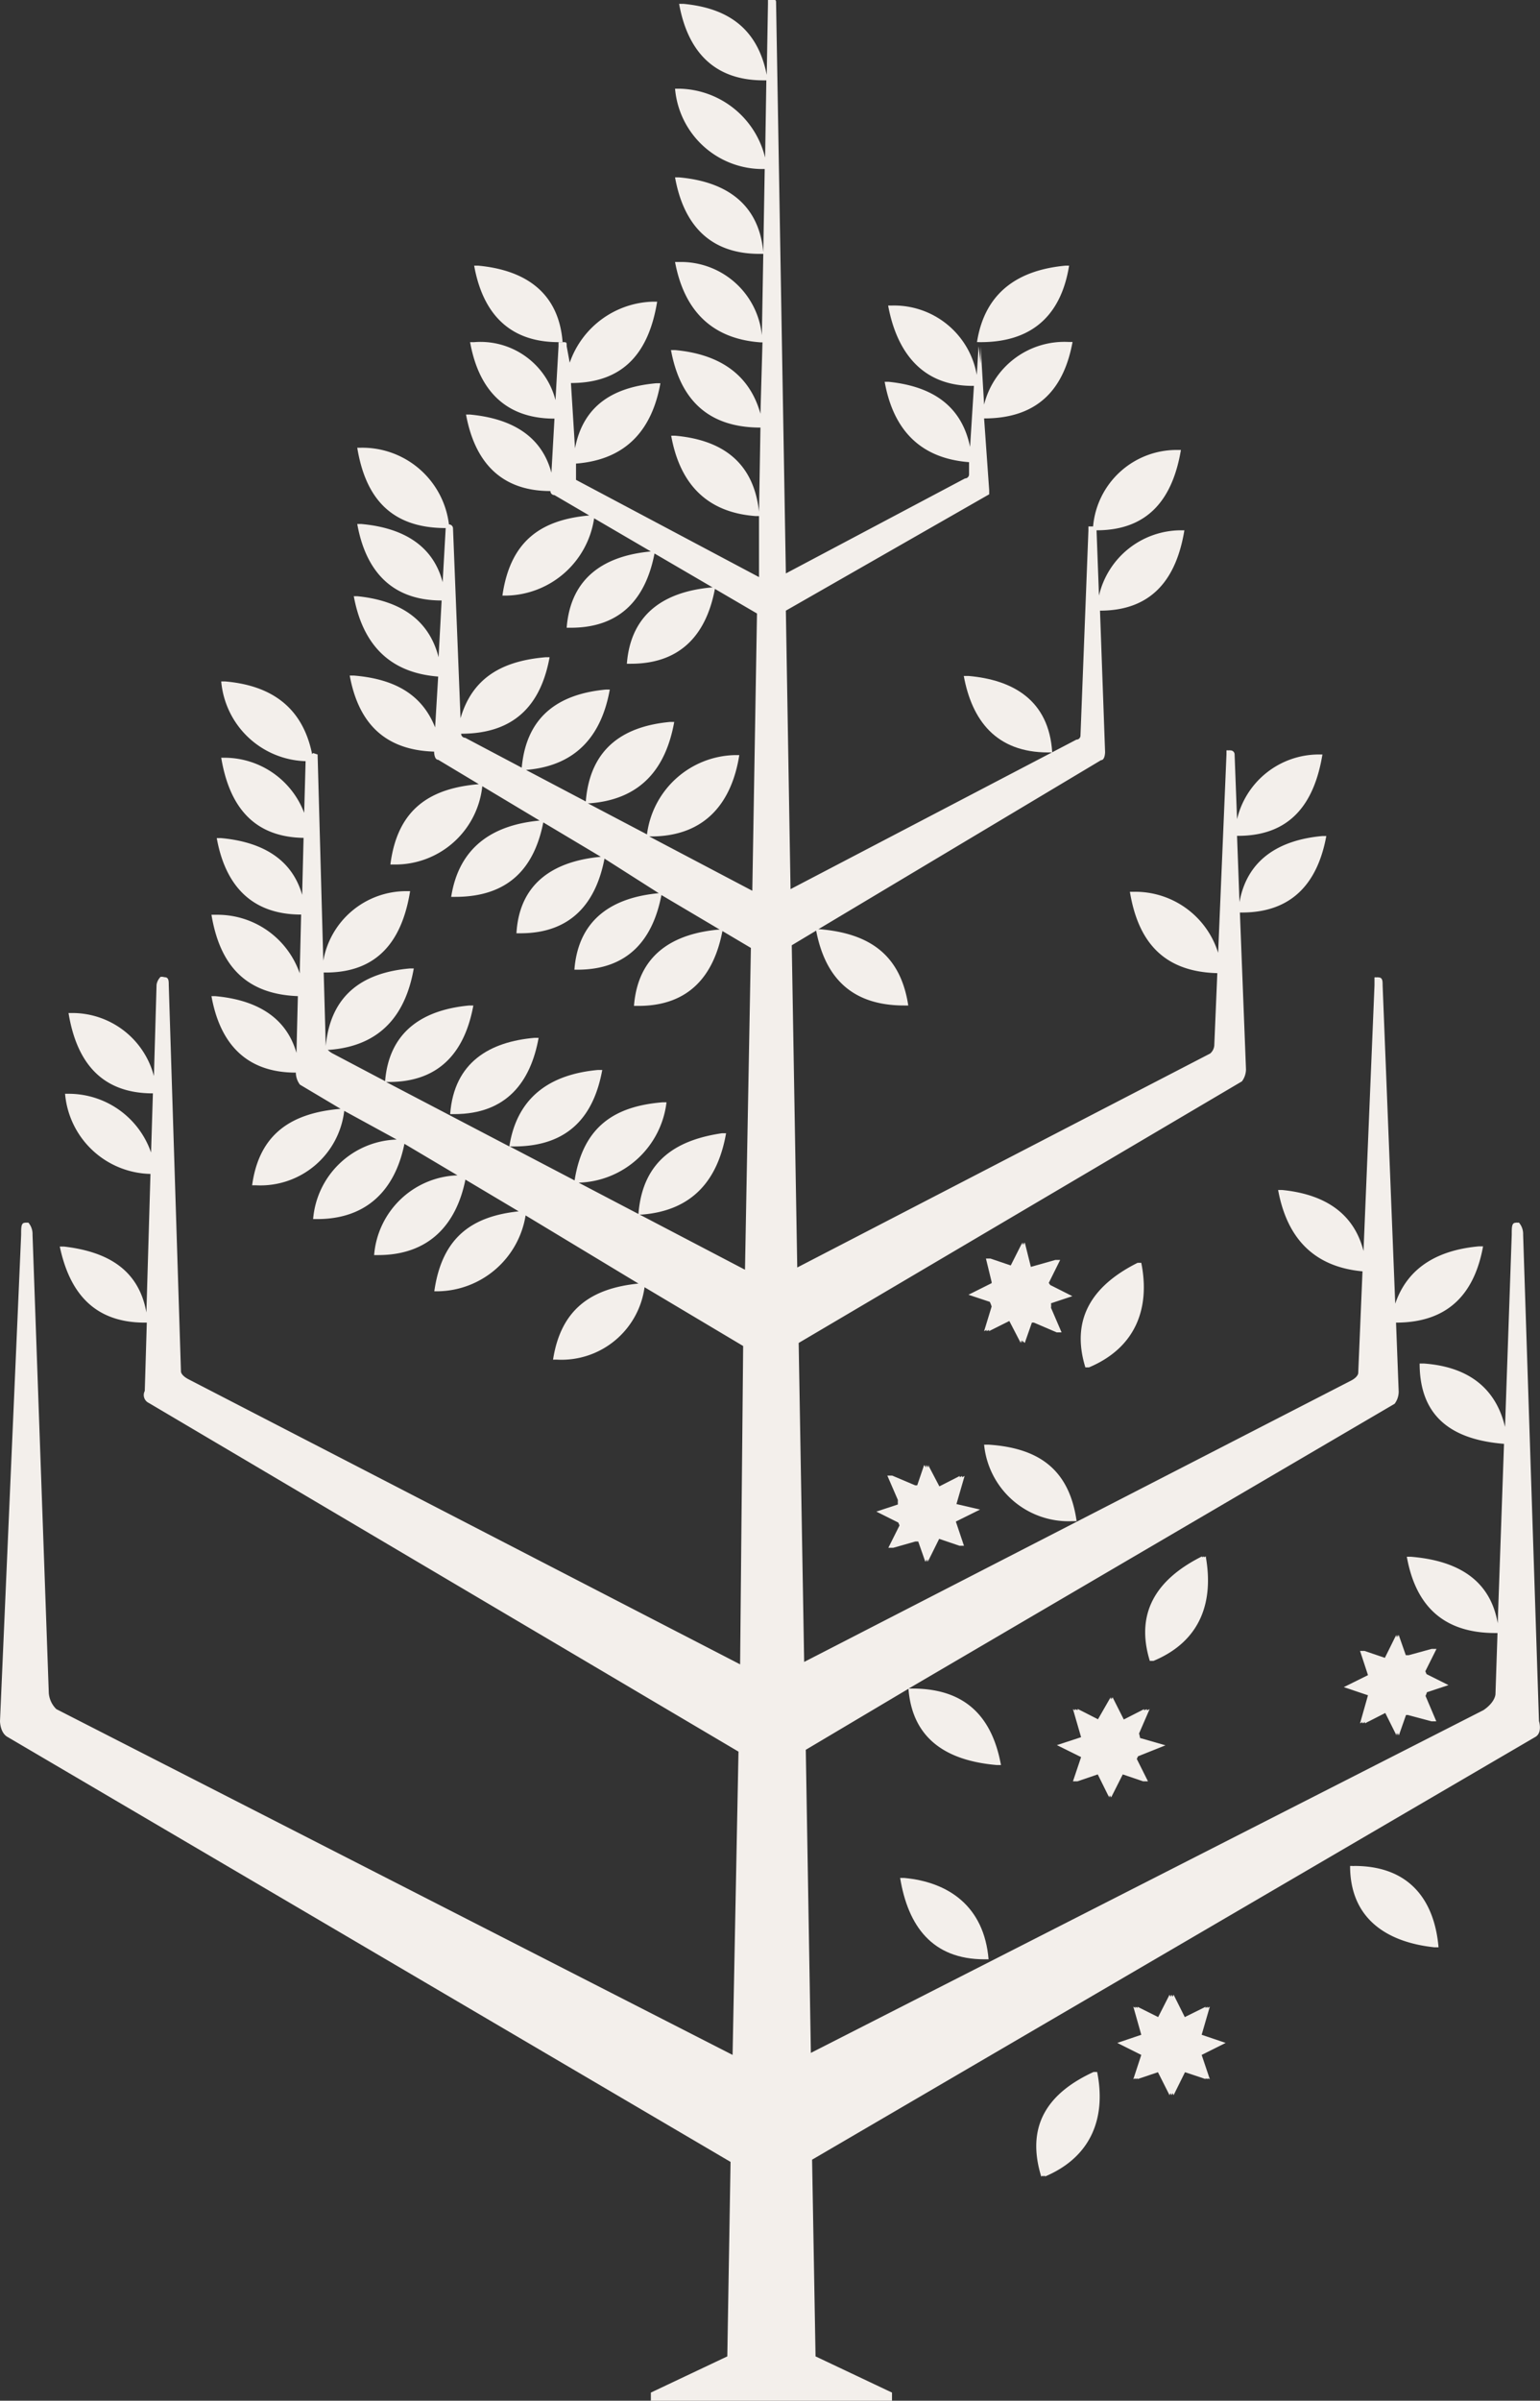 <svg id="Layer_1" data-name="Layer 1" xmlns="http://www.w3.org/2000/svg" viewBox="0 0 75.74 118.02"><rect x="0" y="0" width="75.74" height="118.02" fill="#333333" stroke="none"/><defs><style>.cls-1{fill:#f3efeb;fill-rule:evenodd;}</style></defs><path class="cls-1" d="M69.88,82.35l-.14,0-.35-1-.06.12,0-.12-.06.12,0-.12-.56,1.13-1-.34v0l-.11,0v0l-.11,0,.39,1.19-1.19.59,1.19.4-.39,1.38.12-.06,0,.06.12-.06,0,.06,1-.51.55,1.1,0-.12.06.12,0-.12.06.12.35-1,.09,0L71,85.6l0,0,.12,0,0,0,.12,0-.53-1.25a1.34,1.34,0,0,0,.07-.18l1.06-.35-1.08-.54-.06-.14.55-1.1-.12,0,0,0-.12,0,0,0Z" transform="translate(-0.6 -0.98)"/><path class="cls-1" d="M22.74,55.75h.2c2.57,0,3.76-1.58,4.15-3.75h-.2C24.71,52.19,22.93,53.18,22.74,55.75Z" transform="translate(-0.6 -0.98)"/><path class="cls-1" d="M49.37,65.21,49,66.42l.12-.06,0,.06.12-.06,0,.06,1-.5h0L50.8,67l0-.12.06.12,0-.12L51,67,51.35,66l.1,0,1.12.48,0,0,.12,0,0,0,.12,0-.52-1.21a.87.87,0,0,0,0-.22l1.05-.35-1.09-.55a.86.86,0,0,0-.07-.1l.56-1.13-.12,0,0,0-.12,0,0,0-1.2.34L51,62.06l-.06.12,0-.12-.06.12,0-.12-.57,1.13-1-.34v0l-.11,0v0l-.11,0L49.37,64l0,.06-1.14.57,1.05.35A1.42,1.42,0,0,1,49.37,65.21Z" transform="translate(-0.6 -0.98)"/><path class="cls-1" d="M48.73,17.8h.1c2.77,0,4-1.58,4.35-3.76H53c-2.17.2-3.95,1.19-4.35,3.76a.34.34,0,0,1,.1,0Z" transform="translate(-0.6 -0.98)"/><path class="cls-1" d="M28.17,17.8h0a.33.33,0,0,1,.1,0c-.2-2.57-2-3.56-4.15-3.76h-.2c.39,2.17,1.58,3.76,4.15,3.76h.1Z" transform="translate(-0.6 -0.98)"/><path class="cls-1" d="M56.64,63.06l-.09,0a.09.09,0,0,0,0,0c-2,1-3.36,2.57-2.57,5.14l.09,0s0,0,0,0l.09,0s0,0,0,0c2.37-1,3-3,2.57-5.14l-.09,0A.07.07,0,0,1,56.64,63.06Z" transform="translate(-0.6 -0.98)"/><path class="cls-1" d="M48.23,34.21H48c.4,2.17,1.58,3.76,4.15,3.76h.2C52.19,35.39,50.41,34.4,48.23,34.21Z" transform="translate(-0.6 -0.98)"/><path class="cls-1" d="M75.51,61.68a.86.86,0,0,0-.2-.59.11.11,0,0,0-.08,0l0,0a.11.11,0,0,0-.08,0l0,0c-.2,0-.2.2-.2.59l-.33,9.45c-.41-1.74-1.62-2.95-4-3.12h-.2c0,2.77,1.78,3.76,4.15,3.95h0l-.31,8.82c-.38-2.2-2.06-3.09-4.27-3.27h-.2c.39,2.17,1.58,3.75,4.35,3.75h.11l-.1,3s0,.39-.59.79L40.48,101.9,40.23,87l5.05-3c.2,2.56,2,3.55,4.35,3.75h.2c-.4-2.18-1.58-3.76-4.35-3.76h-.19l23.9-14a1,1,0,0,0,.2-.59L69.26,66c2.72,0,3.89-1.6,4.28-3.75h-.2c-1.89.17-3.48.94-4.12,2.82L68.6,49.42c0-.2,0-.39-.2-.39v0a.17.17,0,0,0-.1,0v0a.17.17,0,0,0-.1,0v.39l-.54,13.06c-.51-2-2.1-2.81-4-3h-.2c.4,2.17,1.58,3.76,4.15,4v0h0l-.21,5s0,.2-.39.39L40.15,82.68,39.88,67l21.8-12.86a1,1,0,0,0,.2-.59l-.3-7.71h.1c2.57,0,3.75-1.58,4.15-3.76h-.2c-2,.18-3.68,1.07-4.07,3.25l-.12-3.26h.05c2.57,0,3.75-1.58,4.15-4l-.1,0v0l-.1,0v0a4.14,4.14,0,0,0-4,3.18l-.12-3.18a.2.2,0,0,0-.2-.2v0a.29.29,0,0,0-.1,0v0a.29.29,0,0,0-.1,0v.2l-.41,9.75a4.27,4.27,0,0,0-4.14-3h-.2c.39,2.36,1.57,3.93,4.3,4l-.15,3.56a.59.59,0,0,1-.2.39L39.81,63.29l-.27-15.84,1.2-.72c.41,2.13,1.59,3.68,4.33,3.68h.2c-.39-2.57-2-3.55-4.35-3.75h-.07l13.9-8.31c.2,0,.2-.4.2-.4L54.7,31h0c2.57,0,3.76-1.58,4.15-3.95l-.1,0v0l-.1,0v0a4.15,4.15,0,0,0-4,3.21l-.12-3.21h0c2.57,0,3.75-1.58,4.15-3.95l-.1,0v0l-.1,0v0a4.12,4.12,0,0,0-4.12,3.76h-.23v.2l-.39,10.08a.2.2,0,0,1-.2.2L39.48,44.69,39.25,31l10-5.72v-.2L49,21.55h0c2.77,0,3.95-1.58,4.35-3.76h-.2A4.07,4.07,0,0,0,49,20.87L48.83,18l0,.85L48.73,18l0,.85,0-.85-.09,1.41A4.13,4.13,0,0,0,44.48,16v0l-.1,0v0l-.1,0c.4,2.17,1.58,3.95,4.15,3.95h.07l-.19,3c-.45-2.19-2.08-3-4-3.2h-.2c.39,2.17,1.58,3.75,4.15,3.95v0h0l0,.6a.2.2,0,0,1-.2.2l-8.81,4.67-.48-28c0-.2,0-.2-.2-.2h-.2v.2l-.06,3.49c-.47-2.36-2-3.29-4.09-3.49H34c.39,2.17,1.58,3.76,4.15,3.76h.14l-.06,3.8A4.43,4.43,0,0,0,34,5.34v0l-.1,0v0l-.1,0a4.32,4.32,0,0,0,4.35,3.95h.06l-.07,4.08c-.23-2.5-2-3.48-4.14-3.67h-.2c.39,2.17,1.58,3.76,4.15,3.76h.19l-.07,4A4,4,0,0,0,34,13.86h-.2C34.2,16,35.39,17.62,38,17.81v0l.1,0v0h0L38,21.32c-.58-2.09-2.22-2.95-4.2-3.13h-.2C34,20.36,35.19,22,38,22h0l-.07,4.14c-.28-2.59-2-3.55-4.12-3.74h-.2c.39,2.17,1.58,3.76,4.15,3.95v0l.1,0v0h.07l0,3-9-4.78v-.2l0-.6h0v0c2.57-.2,3.76-1.78,4.15-3.95h-.2c-2,.18-3.58,1-4,3.2l-.2-3.21c2.68,0,3.85-1.61,4.24-4l-.1,0v0l-.1,0v0a4.46,4.46,0,0,0-4.1,3L28.47,18c0-.2,0-.2-.2-.2h-.2V18l-.15,2.65a3.81,3.81,0,0,0-4-2.85h-.2c.39,2.17,1.58,3.76,4.15,3.76h0l-.15,2.66c-.51-1.91-2.1-2.68-4-2.86h-.2c.4,2.17,1.58,3.76,4.15,3.76h0a.2.2,0,0,0,.2.2l1.71,1c-2.33.21-3.88,1.21-4.27,3.94l.1,0v0l.1,0v0a4.45,4.45,0,0,0,4.31-3.8l2.79,1.63c-2.17.2-3.94,1.19-4.14,3.75h.2c2.53,0,3.71-1.53,4.12-3.65l2.86,1.67h-.07c-2.18.2-3.95,1.19-4.15,3.75h.2c2.54,0,3.73-1.55,4.13-3.68l2.07,1.21L37.6,44.77,32.53,42.1h.08c2.77,0,4-1.78,4.35-4l-.1,0v0l-.1,0v0a4.46,4.46,0,0,0-4.34,3.9l-2.91-1.53h0v0l.1,0v0c2.57-.2,3.75-1.78,4.15-4h-.2c-2.16.2-3.93,1.18-4.15,3.91l-2.94-1.55c2.55-.21,3.73-1.78,4.12-3.95h-.2c-2.14.2-3.89,1.17-4.13,3.84l-2.78-1.47a.2.2,0,0,1-.2-.2h0c2.77,0,3.95-1.58,4.35-3.76h-.2c-2.12.18-3.6,1-4.18,3l-.37-9.33a.2.2,0,0,0-.2-.2v0h0a4.29,4.29,0,0,0-4.31-3.77h-.2c.39,2.37,1.58,3.95,4.35,3.95h0l-.15,2.66c-.5-1.91-2.1-2.69-4-2.86h-.2c.39,2.17,1.58,3.76,4.15,3.76h0l-.15,2.79c-.51-2-2.1-2.81-4-3H18c.4,2.17,1.58,3.75,4.15,3.95L22,36.74c-.66-1.67-2.06-2.39-4-2.55h-.2c.39,2.12,1.53,3.66,4.15,3.74h0s0,.4.2.4l2,1.2h0c-2.37.2-4,1.19-4.35,3.95H20a4.3,4.3,0,0,0,4.32-3.85l2.82,1.69h0c-2.17.2-3.95,1.19-4.35,3.75h.2c2.73,0,3.91-1.54,4.33-3.66l2.83,1.69h0c-2.17.2-4,1.18-4.15,3.76h.2c2.53,0,3.72-1.54,4.13-3.67L33,44.89H33c-2.17.2-3.95,1.19-4.15,3.76H29c2.54,0,3.72-1.54,4.13-3.67L36,46.68h-.07c-2.17.2-3.95,1.18-4.15,3.75H32c2.54,0,3.72-1.55,4.13-3.68l1.4.83L37.24,63.4l-5.18-2.71h0v0l.1,0v0c2.57-.2,3.76-1.78,4.15-4h-.2C34,57,32.21,57.94,32,60.66l-2.94-1.54a4.48,4.48,0,0,0,4.32-3.95h-.2c-2.33.19-3.9,1.17-4.32,3.84l-3.19-1.67h.2c2.77,0,3.95-1.58,4.35-3.76H30c-2.17.2-3.95,1.19-4.35,3.76l-6.06-3.17h.14c2.57,0,3.75-1.58,4.15-3.76h-.2c-2.16.2-3.93,1.18-4.14,3.72L17,52.79a1,1,0,0,1-.28-.2h.08v0c2.57-.2,3.76-1.78,4.15-4h-.2c-2.14.19-3.88,1.16-4.13,3.82l0-.06-.1-3.56h.1c2.57,0,3.76-1.58,4.15-4l-.1,0v0l-.1,0v0a4.14,4.14,0,0,0-4.07,3.42l-.28-10.14L16,38l-.05.05,0,0c-.5-2.46-2.2-3.39-4.27-3.57h-.2a4.3,4.3,0,0,0,4.15,3.92l-.07,2.54a4.2,4.2,0,0,0-3.88-2.71v0l-.1,0v0l-.1,0c.39,2.34,1.55,3.9,4.05,3.94l-.07,2.8c-.53-1.85-2.1-2.62-4-2.79h-.2c.39,2.17,1.58,3.76,4.15,3.76h0l-.07,2.89a4.28,4.28,0,0,0-4.08-2.88H11c.39,2.34,1.56,3.9,4.25,4l-.07,2.79c-.53-1.85-2.1-2.62-4-2.79H11c.39,2.18,1.58,3.76,4.15,3.76h0a1,1,0,0,0,.2.59l2,1.19h0c-2.37.2-4,1.19-4.35,3.76h.2a4.15,4.15,0,0,0,4.33-3.66L20.11,57A4.26,4.26,0,0,0,16,60.91h.2c2.47,0,3.84-1.47,4.29-3.7l2.61,1.55A4.26,4.26,0,0,0,19,62.68h.2c2.48,0,3.84-1.48,4.29-3.71l2.62,1.56c-2.26.24-3.77,1.24-4.15,3.93l.1,0v0l.1,0v0a4.44,4.44,0,0,0,4.29-3.73L32,64.08c-2.28.23-3.81,1.22-4.2,3.74H28a4.12,4.12,0,0,0,4.3-3.56l4.85,2.89L37,82.8,9.9,68.8c-.4-.2-.4-.39-.4-.39l-.6-19c0-.2,0-.39-.2-.39l0,0L8.6,49l0,0L8.5,49a.7.7,0,0,0-.2.39l-.13,4.49a4.15,4.15,0,0,0-4-3.1v0l-.1,0v0l-.1,0c.39,2.37,1.58,3.95,4.15,3.95h0l-.09,2.91A4.29,4.29,0,0,0,4,54.75h-.2A4.31,4.31,0,0,0,8,58.69l-.2,6.81c-.39-2.17-2-3-4.06-3.24h-.2C4,64.43,5.15,66,7.72,66h.1l-.1,3.36a.43.43,0,0,0,.2.59l29,17.14L36.63,102,3.37,85A1.24,1.24,0,0,1,3,84.21l-.8-22.53a.86.86,0,0,0-.2-.59.11.11,0,0,0-.08,0l0,0a.11.11,0,0,0-.08,0l0,0c-.2,0-.2.2-.2.59L.6,85.59s0,.59.39.79l35.54,20.88-.16,9.56-3.76,1.78v.4H44.47v-.4l-3.76-1.78-.17-9.67L76.09,86.38c.39-.2.2-.79.2-.79ZM61.58,45.86ZM32.63,28.09h0ZM16.51,48.82ZM7.81,66Z" transform="translate(-0.6 -0.98)"/><path class="cls-1" d="M47.64,74.92l.4-1.38-.12.06,0-.06-.12.06,0-.06-1,.51h0L46.25,73l0,.12L46.15,73l0,.12L46.05,73l-.34,1-.1,0-1.13-.48,0,0-.12,0,0,0-.12,0,.52,1.2a1.74,1.74,0,0,0,0,.22l-1.06.35,1.08.54.06.14-.55,1.1.12,0,0,0,.12,0,0,0,1.09-.31.14,0,.35,1,.06-.12,0,.12.06-.12,0,.12.56-1.13,1,.34v0l.11,0v0l.11,0-.4-1.19,1.19-.59Z" transform="translate(-0.6 -0.98)"/><path class="cls-1" d="M57.92,86.78l-1.25-.36a1.74,1.74,0,0,0-.05-.22l.52-1.2-.13.06L57,85l-.13.06,0-.06-1,.51h0l-.55-1.09-.05.1,0-.1-.05.1,0-.1L54.6,85.5a0,0,0,0,0,0,0l-1-.51,0,.06L53.47,85l0,.06L53.37,85l.4,1.38-1.19.39,1.19.59-.4,1.19.11,0v0l.11,0v0l1-.34.56,1.13,0-.1.05.1,0-.1.05.1.57-1.13,1,.34,0,0,.12,0,0,0,.12,0-.55-1.1.06-.13Z" transform="translate(-0.6 -0.98)"/><polygon class="cls-1" points="59.1 100.03 59.5 98.65 59.38 98.71 59.4 98.65 59.28 98.71 59.3 98.65 58.27 99.16 57.72 98.06 57.67 98.16 57.62 98.06 57.57 98.16 57.52 98.06 56.96 99.16 55.94 98.65 55.95 98.71 55.84 98.65 55.85 98.71 55.74 98.65 56.13 100.03 54.95 100.43 56.13 101.02 55.74 102.21 55.85 102.17 55.84 102.21 55.95 102.17 55.94 102.21 56.95 101.87 57.52 103 57.57 102.9 57.62 103 57.67 102.9 57.72 103 58.28 101.87 59.3 102.21 59.28 102.17 59.4 102.21 59.38 102.17 59.5 102.21 59.1 101.02 60.28 100.43 59.1 100.03"/><path class="cls-1" d="M54.47,102.84a.09.09,0,0,0,0,0l-.09,0a.09.09,0,0,0,0,0c-2.17,1-3.36,2.57-2.57,5.14l.09-.05s0,0,0,.05l.09-.05s0,0,0,.05c2.37-1,3-3,2.57-5.14Z" transform="translate(-0.6 -0.98)"/><path class="cls-1" d="M67.21,92.71h0a.33.33,0,0,1-.1,0H67c0,2.57,1.78,3.75,4.15,4h.2C71.16,94.49,70,92.71,67.21,92.71Z" transform="translate(-0.6 -0.98)"/><path class="cls-1" d="M49.23,72H49a4.17,4.17,0,0,0,4.35,3.76h.2C53.18,73.14,51.6,72.16,49.23,72Z" transform="translate(-0.6 -0.98)"/><path class="cls-1" d="M59.9,77.49l-.09.05a.09.09,0,0,0,0-.05l-.09.05a.09.09,0,0,0,0-.05c-2,1-3.36,2.57-2.57,5.14l.09,0a.09.09,0,0,0,0,0l.09,0s0,0,0,0C59.7,81.64,60.29,79.67,59.9,77.49Z" transform="translate(-0.6 -0.98)"/><path class="cls-1" d="M45.07,93.3v0l-.1,0v0l-.1,0c.39,2.37,1.58,4,4.15,4h.2C49,94.69,47.25,93.5,45.07,93.3Z" transform="translate(-0.6 -0.98)"/></svg>